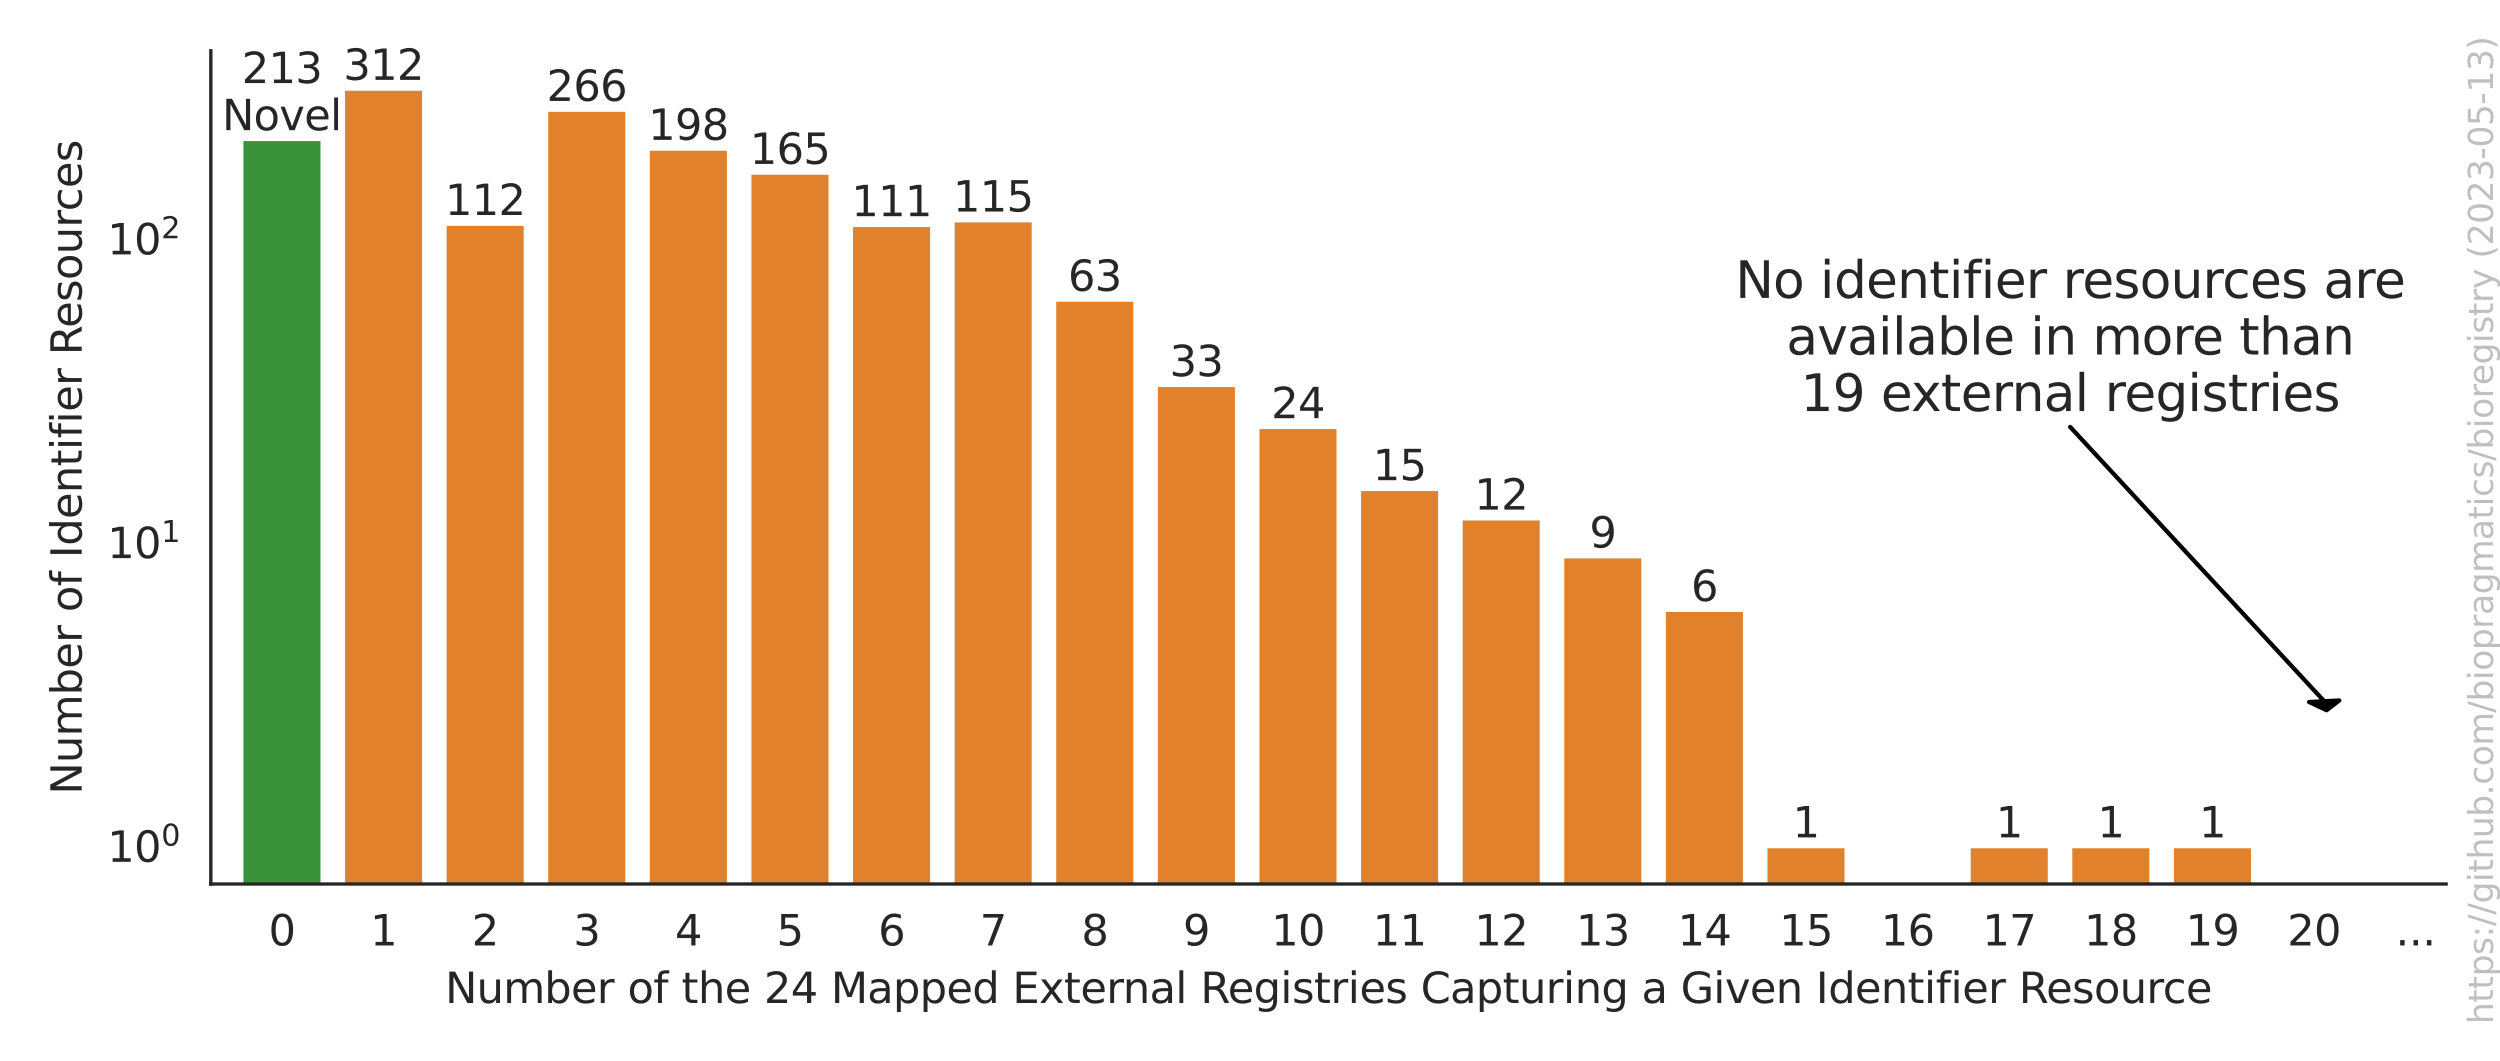 <?xml version="1.0" encoding="utf-8" standalone="no"?>
<!DOCTYPE svg PUBLIC "-//W3C//DTD SVG 1.1//EN"
  "http://www.w3.org/Graphics/SVG/1.1/DTD/svg11.dtd">
<svg xmlns:xlink="http://www.w3.org/1999/xlink" width="594pt" height="252pt" viewBox="0 0 594 252" xmlns="http://www.w3.org/2000/svg" version="1.1">
 <defs>
  <style type="text/css">*{stroke-linejoin: round; stroke-linecap: butt}</style>
 </defs>
 <g id="figure_1">
  <g id="patch_1">
   <path d="M 0 252 
L 594 252 
L 594 0 
L 0 0 
z
" style="fill: #ffffff"/>
  </g>
  <g id="axes_1">
   <g id="patch_2">
    <path d="M 50.093 210.04 
L 581.197 210.04 
L 581.197 12.06 
L 50.093 12.06 
z
" style="fill: #ffffff"/>
   </g>
   <g id="matplotlib.axis_1">
    <g id="xtick_1">
     <g id="text_1">
      <!-- 0 -->
      <g style="fill: #262626" transform="translate(63.81 224.638) scale(0.1 -0.1)">
       <defs>
        <path id="DejaVuSans-30" d="M 2034 4250 
Q 1547 4250 1301 3770 
Q 1056 3291 1056 2328 
Q 1056 1369 1301 889 
Q 1547 409 2034 409 
Q 2525 409 2770 889 
Q 3016 1369 3016 2328 
Q 3016 3291 2770 3770 
Q 2525 4250 2034 4250 
z
M 2034 4750 
Q 2819 4750 3233 4129 
Q 3647 3509 3647 2328 
Q 3647 1150 3233 529 
Q 2819 -91 2034 -91 
Q 1250 -91 836 529 
Q 422 1150 422 2328 
Q 422 3509 836 4129 
Q 1250 4750 2034 4750 
z
" transform="scale(0.016)"/>
       </defs>
       <use xlink:href="#DejaVuSans-30"/>
      </g>
     </g>
    </g>
    <g id="xtick_2">
     <g id="text_2">
      <!-- 1 -->
      <g style="fill: #262626" transform="translate(87.951 224.638) scale(0.1 -0.1)">
       <defs>
        <path id="DejaVuSans-31" d="M 794 531 
L 1825 531 
L 1825 4091 
L 703 3866 
L 703 4441 
L 1819 4666 
L 2450 4666 
L 2450 531 
L 3481 531 
L 3481 0 
L 794 0 
L 794 531 
z
" transform="scale(0.016)"/>
       </defs>
       <use xlink:href="#DejaVuSans-31"/>
      </g>
     </g>
    </g>
    <g id="xtick_3">
     <g id="text_3">
      <!-- 2 -->
      <g style="fill: #262626" transform="translate(112.092 224.638) scale(0.1 -0.1)">
       <defs>
        <path id="DejaVuSans-32" d="M 1228 531 
L 3431 531 
L 3431 0 
L 469 0 
L 469 531 
Q 828 903 1448 1529 
Q 2069 2156 2228 2338 
Q 2531 2678 2651 2914 
Q 2772 3150 2772 3378 
Q 2772 3750 2511 3984 
Q 2250 4219 1831 4219 
Q 1534 4219 1204 4116 
Q 875 4013 500 3803 
L 500 4441 
Q 881 4594 1212 4672 
Q 1544 4750 1819 4750 
Q 2544 4750 2975 4387 
Q 3406 4025 3406 3419 
Q 3406 3131 3298 2873 
Q 3191 2616 2906 2266 
Q 2828 2175 2409 1742 
Q 1991 1309 1228 531 
z
" transform="scale(0.016)"/>
       </defs>
       <use xlink:href="#DejaVuSans-32"/>
      </g>
     </g>
    </g>
    <g id="xtick_4">
     <g id="text_4">
      <!-- 3 -->
      <g style="fill: #262626" transform="translate(136.234 224.638) scale(0.1 -0.1)">
       <defs>
        <path id="DejaVuSans-33" d="M 2597 2516 
Q 3050 2419 3304 2112 
Q 3559 1806 3559 1356 
Q 3559 666 3084 287 
Q 2609 -91 1734 -91 
Q 1441 -91 1130 -33 
Q 819 25 488 141 
L 488 750 
Q 750 597 1062 519 
Q 1375 441 1716 441 
Q 2309 441 2620 675 
Q 2931 909 2931 1356 
Q 2931 1769 2642 2001 
Q 2353 2234 1838 2234 
L 1294 2234 
L 1294 2753 
L 1863 2753 
Q 2328 2753 2575 2939 
Q 2822 3125 2822 3475 
Q 2822 3834 2567 4026 
Q 2313 4219 1838 4219 
Q 1578 4219 1281 4162 
Q 984 4106 628 3988 
L 628 4550 
Q 988 4650 1302 4700 
Q 1616 4750 1894 4750 
Q 2613 4750 3031 4423 
Q 3450 4097 3450 3541 
Q 3450 3153 3228 2886 
Q 3006 2619 2597 2516 
z
" transform="scale(0.016)"/>
       </defs>
       <use xlink:href="#DejaVuSans-33"/>
      </g>
     </g>
    </g>
    <g id="xtick_5">
     <g id="text_5">
      <!-- 4 -->
      <g style="fill: #262626" transform="translate(160.375 224.638) scale(0.1 -0.1)">
       <defs>
        <path id="DejaVuSans-34" d="M 2419 4116 
L 825 1625 
L 2419 1625 
L 2419 4116 
z
M 2253 4666 
L 3047 4666 
L 3047 1625 
L 3713 1625 
L 3713 1100 
L 3047 1100 
L 3047 0 
L 2419 0 
L 2419 1100 
L 313 1100 
L 313 1709 
L 2253 4666 
z
" transform="scale(0.016)"/>
       </defs>
       <use xlink:href="#DejaVuSans-34"/>
      </g>
     </g>
    </g>
    <g id="xtick_6">
     <g id="text_6">
      <!-- 5 -->
      <g style="fill: #262626" transform="translate(184.516 224.638) scale(0.1 -0.1)">
       <defs>
        <path id="DejaVuSans-35" d="M 691 4666 
L 3169 4666 
L 3169 4134 
L 1269 4134 
L 1269 2991 
Q 1406 3038 1543 3061 
Q 1681 3084 1819 3084 
Q 2600 3084 3056 2656 
Q 3513 2228 3513 1497 
Q 3513 744 3044 326 
Q 2575 -91 1722 -91 
Q 1428 -91 1123 -41 
Q 819 9 494 109 
L 494 744 
Q 775 591 1075 516 
Q 1375 441 1709 441 
Q 2250 441 2565 725 
Q 2881 1009 2881 1497 
Q 2881 1984 2565 2268 
Q 2250 2553 1709 2553 
Q 1456 2553 1204 2497 
Q 953 2441 691 2322 
L 691 4666 
z
" transform="scale(0.016)"/>
       </defs>
       <use xlink:href="#DejaVuSans-35"/>
      </g>
     </g>
    </g>
    <g id="xtick_7">
     <g id="text_7">
      <!-- 6 -->
      <g style="fill: #262626" transform="translate(208.657 224.638) scale(0.1 -0.1)">
       <defs>
        <path id="DejaVuSans-36" d="M 2113 2584 
Q 1688 2584 1439 2293 
Q 1191 2003 1191 1497 
Q 1191 994 1439 701 
Q 1688 409 2113 409 
Q 2538 409 2786 701 
Q 3034 994 3034 1497 
Q 3034 2003 2786 2293 
Q 2538 2584 2113 2584 
z
M 3366 4563 
L 3366 3988 
Q 3128 4100 2886 4159 
Q 2644 4219 2406 4219 
Q 1781 4219 1451 3797 
Q 1122 3375 1075 2522 
Q 1259 2794 1537 2939 
Q 1816 3084 2150 3084 
Q 2853 3084 3261 2657 
Q 3669 2231 3669 1497 
Q 3669 778 3244 343 
Q 2819 -91 2113 -91 
Q 1303 -91 875 529 
Q 447 1150 447 2328 
Q 447 3434 972 4092 
Q 1497 4750 2381 4750 
Q 2619 4750 2861 4703 
Q 3103 4656 3366 4563 
z
" transform="scale(0.016)"/>
       </defs>
       <use xlink:href="#DejaVuSans-36"/>
      </g>
     </g>
    </g>
    <g id="xtick_8">
     <g id="text_8">
      <!-- 7 -->
      <g style="fill: #262626" transform="translate(232.798 224.638) scale(0.1 -0.1)">
       <defs>
        <path id="DejaVuSans-37" d="M 525 4666 
L 3525 4666 
L 3525 4397 
L 1831 0 
L 1172 0 
L 2766 4134 
L 525 4134 
L 525 4666 
z
" transform="scale(0.016)"/>
       </defs>
       <use xlink:href="#DejaVuSans-37"/>
      </g>
     </g>
    </g>
    <g id="xtick_9">
     <g id="text_9">
      <!-- 8 -->
      <g style="fill: #262626" transform="translate(256.939 224.638) scale(0.1 -0.1)">
       <defs>
        <path id="DejaVuSans-38" d="M 2034 2216 
Q 1584 2216 1326 1975 
Q 1069 1734 1069 1313 
Q 1069 891 1326 650 
Q 1584 409 2034 409 
Q 2484 409 2743 651 
Q 3003 894 3003 1313 
Q 3003 1734 2745 1975 
Q 2488 2216 2034 2216 
z
M 1403 2484 
Q 997 2584 770 2862 
Q 544 3141 544 3541 
Q 544 4100 942 4425 
Q 1341 4750 2034 4750 
Q 2731 4750 3128 4425 
Q 3525 4100 3525 3541 
Q 3525 3141 3298 2862 
Q 3072 2584 2669 2484 
Q 3125 2378 3379 2068 
Q 3634 1759 3634 1313 
Q 3634 634 3220 271 
Q 2806 -91 2034 -91 
Q 1263 -91 848 271 
Q 434 634 434 1313 
Q 434 1759 690 2068 
Q 947 2378 1403 2484 
z
M 1172 3481 
Q 1172 3119 1398 2916 
Q 1625 2713 2034 2713 
Q 2441 2713 2670 2916 
Q 2900 3119 2900 3481 
Q 2900 3844 2670 4047 
Q 2441 4250 2034 4250 
Q 1625 4250 1398 4047 
Q 1172 3844 1172 3481 
z
" transform="scale(0.016)"/>
       </defs>
       <use xlink:href="#DejaVuSans-38"/>
      </g>
     </g>
    </g>
    <g id="xtick_10">
     <g id="text_10">
      <!-- 9 -->
      <g style="fill: #262626" transform="translate(281.08 224.638) scale(0.1 -0.1)">
       <defs>
        <path id="DejaVuSans-39" d="M 703 97 
L 703 672 
Q 941 559 1184 500 
Q 1428 441 1663 441 
Q 2288 441 2617 861 
Q 2947 1281 2994 2138 
Q 2813 1869 2534 1725 
Q 2256 1581 1919 1581 
Q 1219 1581 811 2004 
Q 403 2428 403 3163 
Q 403 3881 828 4315 
Q 1253 4750 1959 4750 
Q 2769 4750 3195 4129 
Q 3622 3509 3622 2328 
Q 3622 1225 3098 567 
Q 2575 -91 1691 -91 
Q 1453 -91 1209 -44 
Q 966 3 703 97 
z
M 1959 2075 
Q 2384 2075 2632 2365 
Q 2881 2656 2881 3163 
Q 2881 3666 2632 3958 
Q 2384 4250 1959 4250 
Q 1534 4250 1286 3958 
Q 1038 3666 1038 3163 
Q 1038 2656 1286 2365 
Q 1534 2075 1959 2075 
z
" transform="scale(0.016)"/>
       </defs>
       <use xlink:href="#DejaVuSans-39"/>
      </g>
     </g>
    </g>
    <g id="xtick_11">
     <g id="text_11">
      <!-- 10 -->
      <g style="fill: #262626" transform="translate(302.04 224.638) scale(0.1 -0.1)">
       <use xlink:href="#DejaVuSans-31"/>
       <use xlink:href="#DejaVuSans-30" x="63.623"/>
      </g>
     </g>
    </g>
    <g id="xtick_12">
     <g id="text_12">
      <!-- 11 -->
      <g style="fill: #262626" transform="translate(326.181 224.638) scale(0.1 -0.1)">
       <use xlink:href="#DejaVuSans-31"/>
       <use xlink:href="#DejaVuSans-31" x="63.623"/>
      </g>
     </g>
    </g>
    <g id="xtick_13">
     <g id="text_13">
      <!-- 12 -->
      <g style="fill: #262626" transform="translate(350.323 224.638) scale(0.1 -0.1)">
       <use xlink:href="#DejaVuSans-31"/>
       <use xlink:href="#DejaVuSans-32" x="63.623"/>
      </g>
     </g>
    </g>
    <g id="xtick_14">
     <g id="text_14">
      <!-- 13 -->
      <g style="fill: #262626" transform="translate(374.464 224.638) scale(0.1 -0.1)">
       <use xlink:href="#DejaVuSans-31"/>
       <use xlink:href="#DejaVuSans-33" x="63.623"/>
      </g>
     </g>
    </g>
    <g id="xtick_15">
     <g id="text_15">
      <!-- 14 -->
      <g style="fill: #262626" transform="translate(398.605 224.638) scale(0.1 -0.1)">
       <use xlink:href="#DejaVuSans-31"/>
       <use xlink:href="#DejaVuSans-34" x="63.623"/>
      </g>
     </g>
    </g>
    <g id="xtick_16">
     <g id="text_16">
      <!-- 15 -->
      <g style="fill: #262626" transform="translate(422.746 224.638) scale(0.1 -0.1)">
       <use xlink:href="#DejaVuSans-31"/>
       <use xlink:href="#DejaVuSans-35" x="63.623"/>
      </g>
     </g>
    </g>
    <g id="xtick_17">
     <g id="text_17">
      <!-- 16 -->
      <g style="fill: #262626" transform="translate(446.887 224.638) scale(0.1 -0.1)">
       <use xlink:href="#DejaVuSans-31"/>
       <use xlink:href="#DejaVuSans-36" x="63.623"/>
      </g>
     </g>
    </g>
    <g id="xtick_18">
     <g id="text_18">
      <!-- 17 -->
      <g style="fill: #262626" transform="translate(471.028 224.638) scale(0.1 -0.1)">
       <use xlink:href="#DejaVuSans-31"/>
       <use xlink:href="#DejaVuSans-37" x="63.623"/>
      </g>
     </g>
    </g>
    <g id="xtick_19">
     <g id="text_19">
      <!-- 18 -->
      <g style="fill: #262626" transform="translate(495.169 224.638) scale(0.1 -0.1)">
       <use xlink:href="#DejaVuSans-31"/>
       <use xlink:href="#DejaVuSans-38" x="63.623"/>
      </g>
     </g>
    </g>
    <g id="xtick_20">
     <g id="text_20">
      <!-- 19 -->
      <g style="fill: #262626" transform="translate(519.31 224.638) scale(0.1 -0.1)">
       <use xlink:href="#DejaVuSans-31"/>
       <use xlink:href="#DejaVuSans-39" x="63.623"/>
      </g>
     </g>
    </g>
    <g id="xtick_21">
     <g id="text_21">
      <!-- 20 -->
      <g style="fill: #262626" transform="translate(543.452 224.638) scale(0.1 -0.1)">
       <use xlink:href="#DejaVuSans-32"/>
       <use xlink:href="#DejaVuSans-30" x="63.623"/>
      </g>
     </g>
    </g>
    <g id="xtick_22">
     <g id="text_22">
      <!-- ... -->
      <g style="fill: #262626" transform="translate(569.188 224.638) scale(0.1 -0.1)">
       <defs>
        <path id="DejaVuSans-2e" d="M 684 794 
L 1344 794 
L 1344 0 
L 684 0 
L 684 794 
z
" transform="scale(0.016)"/>
       </defs>
       <use xlink:href="#DejaVuSans-2e"/>
       <use xlink:href="#DejaVuSans-2e" x="31.787"/>
       <use xlink:href="#DejaVuSans-2e" x="63.574"/>
      </g>
     </g>
    </g>
    <g id="text_23">
     <!-- Number of the 24 Mapped External Registries Capturing a Given Identifier Resource -->
     <g style="fill: #262626" transform="translate(105.759 238.317) scale(0.1 -0.1)">
      <defs>
       <path id="DejaVuSans-4e" d="M 628 4666 
L 1478 4666 
L 3547 763 
L 3547 4666 
L 4159 4666 
L 4159 0 
L 3309 0 
L 1241 3903 
L 1241 0 
L 628 0 
L 628 4666 
z
" transform="scale(0.016)"/>
       <path id="DejaVuSans-75" d="M 544 1381 
L 544 3500 
L 1119 3500 
L 1119 1403 
Q 1119 906 1312 657 
Q 1506 409 1894 409 
Q 2359 409 2629 706 
Q 2900 1003 2900 1516 
L 2900 3500 
L 3475 3500 
L 3475 0 
L 2900 0 
L 2900 538 
Q 2691 219 2414 64 
Q 2138 -91 1772 -91 
Q 1169 -91 856 284 
Q 544 659 544 1381 
z
M 1991 3584 
L 1991 3584 
z
" transform="scale(0.016)"/>
       <path id="DejaVuSans-6d" d="M 3328 2828 
Q 3544 3216 3844 3400 
Q 4144 3584 4550 3584 
Q 5097 3584 5394 3201 
Q 5691 2819 5691 2113 
L 5691 0 
L 5113 0 
L 5113 2094 
Q 5113 2597 4934 2840 
Q 4756 3084 4391 3084 
Q 3944 3084 3684 2787 
Q 3425 2491 3425 1978 
L 3425 0 
L 2847 0 
L 2847 2094 
Q 2847 2600 2669 2842 
Q 2491 3084 2119 3084 
Q 1678 3084 1418 2786 
Q 1159 2488 1159 1978 
L 1159 0 
L 581 0 
L 581 3500 
L 1159 3500 
L 1159 2956 
Q 1356 3278 1631 3431 
Q 1906 3584 2284 3584 
Q 2666 3584 2933 3390 
Q 3200 3197 3328 2828 
z
" transform="scale(0.016)"/>
       <path id="DejaVuSans-62" d="M 3116 1747 
Q 3116 2381 2855 2742 
Q 2594 3103 2138 3103 
Q 1681 3103 1420 2742 
Q 1159 2381 1159 1747 
Q 1159 1113 1420 752 
Q 1681 391 2138 391 
Q 2594 391 2855 752 
Q 3116 1113 3116 1747 
z
M 1159 2969 
Q 1341 3281 1617 3432 
Q 1894 3584 2278 3584 
Q 2916 3584 3314 3078 
Q 3713 2572 3713 1747 
Q 3713 922 3314 415 
Q 2916 -91 2278 -91 
Q 1894 -91 1617 61 
Q 1341 213 1159 525 
L 1159 0 
L 581 0 
L 581 4863 
L 1159 4863 
L 1159 2969 
z
" transform="scale(0.016)"/>
       <path id="DejaVuSans-65" d="M 3597 1894 
L 3597 1613 
L 953 1613 
Q 991 1019 1311 708 
Q 1631 397 2203 397 
Q 2534 397 2845 478 
Q 3156 559 3463 722 
L 3463 178 
Q 3153 47 2828 -22 
Q 2503 -91 2169 -91 
Q 1331 -91 842 396 
Q 353 884 353 1716 
Q 353 2575 817 3079 
Q 1281 3584 2069 3584 
Q 2775 3584 3186 3129 
Q 3597 2675 3597 1894 
z
M 3022 2063 
Q 3016 2534 2758 2815 
Q 2500 3097 2075 3097 
Q 1594 3097 1305 2825 
Q 1016 2553 972 2059 
L 3022 2063 
z
" transform="scale(0.016)"/>
       <path id="DejaVuSans-72" d="M 2631 2963 
Q 2534 3019 2420 3045 
Q 2306 3072 2169 3072 
Q 1681 3072 1420 2755 
Q 1159 2438 1159 1844 
L 1159 0 
L 581 0 
L 581 3500 
L 1159 3500 
L 1159 2956 
Q 1341 3275 1631 3429 
Q 1922 3584 2338 3584 
Q 2397 3584 2469 3576 
Q 2541 3569 2628 3553 
L 2631 2963 
z
" transform="scale(0.016)"/>
       <path id="DejaVuSans-20" transform="scale(0.016)"/>
       <path id="DejaVuSans-6f" d="M 1959 3097 
Q 1497 3097 1228 2736 
Q 959 2375 959 1747 
Q 959 1119 1226 758 
Q 1494 397 1959 397 
Q 2419 397 2687 759 
Q 2956 1122 2956 1747 
Q 2956 2369 2687 2733 
Q 2419 3097 1959 3097 
z
M 1959 3584 
Q 2709 3584 3137 3096 
Q 3566 2609 3566 1747 
Q 3566 888 3137 398 
Q 2709 -91 1959 -91 
Q 1206 -91 779 398 
Q 353 888 353 1747 
Q 353 2609 779 3096 
Q 1206 3584 1959 3584 
z
" transform="scale(0.016)"/>
       <path id="DejaVuSans-66" d="M 2375 4863 
L 2375 4384 
L 1825 4384 
Q 1516 4384 1395 4259 
Q 1275 4134 1275 3809 
L 1275 3500 
L 2222 3500 
L 2222 3053 
L 1275 3053 
L 1275 0 
L 697 0 
L 697 3053 
L 147 3053 
L 147 3500 
L 697 3500 
L 697 3744 
Q 697 4328 969 4595 
Q 1241 4863 1831 4863 
L 2375 4863 
z
" transform="scale(0.016)"/>
       <path id="DejaVuSans-74" d="M 1172 4494 
L 1172 3500 
L 2356 3500 
L 2356 3053 
L 1172 3053 
L 1172 1153 
Q 1172 725 1289 603 
Q 1406 481 1766 481 
L 2356 481 
L 2356 0 
L 1766 0 
Q 1100 0 847 248 
Q 594 497 594 1153 
L 594 3053 
L 172 3053 
L 172 3500 
L 594 3500 
L 594 4494 
L 1172 4494 
z
" transform="scale(0.016)"/>
       <path id="DejaVuSans-68" d="M 3513 2113 
L 3513 0 
L 2938 0 
L 2938 2094 
Q 2938 2591 2744 2837 
Q 2550 3084 2163 3084 
Q 1697 3084 1428 2787 
Q 1159 2491 1159 1978 
L 1159 0 
L 581 0 
L 581 4863 
L 1159 4863 
L 1159 2956 
Q 1366 3272 1645 3428 
Q 1925 3584 2291 3584 
Q 2894 3584 3203 3211 
Q 3513 2838 3513 2113 
z
" transform="scale(0.016)"/>
       <path id="DejaVuSans-4d" d="M 628 4666 
L 1569 4666 
L 2759 1491 
L 3956 4666 
L 4897 4666 
L 4897 0 
L 4281 0 
L 4281 4097 
L 3078 897 
L 2444 897 
L 1241 4097 
L 1241 0 
L 628 0 
L 628 4666 
z
" transform="scale(0.016)"/>
       <path id="DejaVuSans-61" d="M 2194 1759 
Q 1497 1759 1228 1600 
Q 959 1441 959 1056 
Q 959 750 1161 570 
Q 1363 391 1709 391 
Q 2188 391 2477 730 
Q 2766 1069 2766 1631 
L 2766 1759 
L 2194 1759 
z
M 3341 1997 
L 3341 0 
L 2766 0 
L 2766 531 
Q 2569 213 2275 61 
Q 1981 -91 1556 -91 
Q 1019 -91 701 211 
Q 384 513 384 1019 
Q 384 1609 779 1909 
Q 1175 2209 1959 2209 
L 2766 2209 
L 2766 2266 
Q 2766 2663 2505 2880 
Q 2244 3097 1772 3097 
Q 1472 3097 1187 3025 
Q 903 2953 641 2809 
L 641 3341 
Q 956 3463 1253 3523 
Q 1550 3584 1831 3584 
Q 2591 3584 2966 3190 
Q 3341 2797 3341 1997 
z
" transform="scale(0.016)"/>
       <path id="DejaVuSans-70" d="M 1159 525 
L 1159 -1331 
L 581 -1331 
L 581 3500 
L 1159 3500 
L 1159 2969 
Q 1341 3281 1617 3432 
Q 1894 3584 2278 3584 
Q 2916 3584 3314 3078 
Q 3713 2572 3713 1747 
Q 3713 922 3314 415 
Q 2916 -91 2278 -91 
Q 1894 -91 1617 61 
Q 1341 213 1159 525 
z
M 3116 1747 
Q 3116 2381 2855 2742 
Q 2594 3103 2138 3103 
Q 1681 3103 1420 2742 
Q 1159 2381 1159 1747 
Q 1159 1113 1420 752 
Q 1681 391 2138 391 
Q 2594 391 2855 752 
Q 3116 1113 3116 1747 
z
" transform="scale(0.016)"/>
       <path id="DejaVuSans-64" d="M 2906 2969 
L 2906 4863 
L 3481 4863 
L 3481 0 
L 2906 0 
L 2906 525 
Q 2725 213 2448 61 
Q 2172 -91 1784 -91 
Q 1150 -91 751 415 
Q 353 922 353 1747 
Q 353 2572 751 3078 
Q 1150 3584 1784 3584 
Q 2172 3584 2448 3432 
Q 2725 3281 2906 2969 
z
M 947 1747 
Q 947 1113 1208 752 
Q 1469 391 1925 391 
Q 2381 391 2643 752 
Q 2906 1113 2906 1747 
Q 2906 2381 2643 2742 
Q 2381 3103 1925 3103 
Q 1469 3103 1208 2742 
Q 947 2381 947 1747 
z
" transform="scale(0.016)"/>
       <path id="DejaVuSans-45" d="M 628 4666 
L 3578 4666 
L 3578 4134 
L 1259 4134 
L 1259 2753 
L 3481 2753 
L 3481 2222 
L 1259 2222 
L 1259 531 
L 3634 531 
L 3634 0 
L 628 0 
L 628 4666 
z
" transform="scale(0.016)"/>
       <path id="DejaVuSans-78" d="M 3513 3500 
L 2247 1797 
L 3578 0 
L 2900 0 
L 1881 1375 
L 863 0 
L 184 0 
L 1544 1831 
L 300 3500 
L 978 3500 
L 1906 2253 
L 2834 3500 
L 3513 3500 
z
" transform="scale(0.016)"/>
       <path id="DejaVuSans-6e" d="M 3513 2113 
L 3513 0 
L 2938 0 
L 2938 2094 
Q 2938 2591 2744 2837 
Q 2550 3084 2163 3084 
Q 1697 3084 1428 2787 
Q 1159 2491 1159 1978 
L 1159 0 
L 581 0 
L 581 3500 
L 1159 3500 
L 1159 2956 
Q 1366 3272 1645 3428 
Q 1925 3584 2291 3584 
Q 2894 3584 3203 3211 
Q 3513 2838 3513 2113 
z
" transform="scale(0.016)"/>
       <path id="DejaVuSans-6c" d="M 603 4863 
L 1178 4863 
L 1178 0 
L 603 0 
L 603 4863 
z
" transform="scale(0.016)"/>
       <path id="DejaVuSans-52" d="M 2841 2188 
Q 3044 2119 3236 1894 
Q 3428 1669 3622 1275 
L 4263 0 
L 3584 0 
L 2988 1197 
Q 2756 1666 2539 1819 
Q 2322 1972 1947 1972 
L 1259 1972 
L 1259 0 
L 628 0 
L 628 4666 
L 2053 4666 
Q 2853 4666 3247 4331 
Q 3641 3997 3641 3322 
Q 3641 2881 3436 2590 
Q 3231 2300 2841 2188 
z
M 1259 4147 
L 1259 2491 
L 2053 2491 
Q 2509 2491 2742 2702 
Q 2975 2913 2975 3322 
Q 2975 3731 2742 3939 
Q 2509 4147 2053 4147 
L 1259 4147 
z
" transform="scale(0.016)"/>
       <path id="DejaVuSans-67" d="M 2906 1791 
Q 2906 2416 2648 2759 
Q 2391 3103 1925 3103 
Q 1463 3103 1205 2759 
Q 947 2416 947 1791 
Q 947 1169 1205 825 
Q 1463 481 1925 481 
Q 2391 481 2648 825 
Q 2906 1169 2906 1791 
z
M 3481 434 
Q 3481 -459 3084 -895 
Q 2688 -1331 1869 -1331 
Q 1566 -1331 1297 -1286 
Q 1028 -1241 775 -1147 
L 775 -588 
Q 1028 -725 1275 -790 
Q 1522 -856 1778 -856 
Q 2344 -856 2625 -561 
Q 2906 -266 2906 331 
L 2906 616 
Q 2728 306 2450 153 
Q 2172 0 1784 0 
Q 1141 0 747 490 
Q 353 981 353 1791 
Q 353 2603 747 3093 
Q 1141 3584 1784 3584 
Q 2172 3584 2450 3431 
Q 2728 3278 2906 2969 
L 2906 3500 
L 3481 3500 
L 3481 434 
z
" transform="scale(0.016)"/>
       <path id="DejaVuSans-69" d="M 603 3500 
L 1178 3500 
L 1178 0 
L 603 0 
L 603 3500 
z
M 603 4863 
L 1178 4863 
L 1178 4134 
L 603 4134 
L 603 4863 
z
" transform="scale(0.016)"/>
       <path id="DejaVuSans-73" d="M 2834 3397 
L 2834 2853 
Q 2591 2978 2328 3040 
Q 2066 3103 1784 3103 
Q 1356 3103 1142 2972 
Q 928 2841 928 2578 
Q 928 2378 1081 2264 
Q 1234 2150 1697 2047 
L 1894 2003 
Q 2506 1872 2764 1633 
Q 3022 1394 3022 966 
Q 3022 478 2636 193 
Q 2250 -91 1575 -91 
Q 1294 -91 989 -36 
Q 684 19 347 128 
L 347 722 
Q 666 556 975 473 
Q 1284 391 1588 391 
Q 1994 391 2212 530 
Q 2431 669 2431 922 
Q 2431 1156 2273 1281 
Q 2116 1406 1581 1522 
L 1381 1569 
Q 847 1681 609 1914 
Q 372 2147 372 2553 
Q 372 3047 722 3315 
Q 1072 3584 1716 3584 
Q 2034 3584 2315 3537 
Q 2597 3491 2834 3397 
z
" transform="scale(0.016)"/>
       <path id="DejaVuSans-43" d="M 4122 4306 
L 4122 3641 
Q 3803 3938 3442 4084 
Q 3081 4231 2675 4231 
Q 1875 4231 1450 3742 
Q 1025 3253 1025 2328 
Q 1025 1406 1450 917 
Q 1875 428 2675 428 
Q 3081 428 3442 575 
Q 3803 722 4122 1019 
L 4122 359 
Q 3791 134 3420 21 
Q 3050 -91 2638 -91 
Q 1578 -91 968 557 
Q 359 1206 359 2328 
Q 359 3453 968 4101 
Q 1578 4750 2638 4750 
Q 3056 4750 3426 4639 
Q 3797 4528 4122 4306 
z
" transform="scale(0.016)"/>
       <path id="DejaVuSans-47" d="M 3809 666 
L 3809 1919 
L 2778 1919 
L 2778 2438 
L 4434 2438 
L 4434 434 
Q 4069 175 3628 42 
Q 3188 -91 2688 -91 
Q 1594 -91 976 548 
Q 359 1188 359 2328 
Q 359 3472 976 4111 
Q 1594 4750 2688 4750 
Q 3144 4750 3555 4637 
Q 3966 4525 4313 4306 
L 4313 3634 
Q 3963 3931 3569 4081 
Q 3175 4231 2741 4231 
Q 1884 4231 1454 3753 
Q 1025 3275 1025 2328 
Q 1025 1384 1454 906 
Q 1884 428 2741 428 
Q 3075 428 3337 486 
Q 3600 544 3809 666 
z
" transform="scale(0.016)"/>
       <path id="DejaVuSans-76" d="M 191 3500 
L 800 3500 
L 1894 563 
L 2988 3500 
L 3597 3500 
L 2284 0 
L 1503 0 
L 191 3500 
z
" transform="scale(0.016)"/>
       <path id="DejaVuSans-49" d="M 628 4666 
L 1259 4666 
L 1259 0 
L 628 0 
L 628 4666 
z
" transform="scale(0.016)"/>
       <path id="DejaVuSans-63" d="M 3122 3366 
L 3122 2828 
Q 2878 2963 2633 3030 
Q 2388 3097 2138 3097 
Q 1578 3097 1268 2742 
Q 959 2388 959 1747 
Q 959 1106 1268 751 
Q 1578 397 2138 397 
Q 2388 397 2633 464 
Q 2878 531 3122 666 
L 3122 134 
Q 2881 22 2623 -34 
Q 2366 -91 2075 -91 
Q 1284 -91 818 406 
Q 353 903 353 1747 
Q 353 2603 823 3093 
Q 1294 3584 2113 3584 
Q 2378 3584 2631 3529 
Q 2884 3475 3122 3366 
z
" transform="scale(0.016)"/>
      </defs>
      <use xlink:href="#DejaVuSans-4e"/>
      <use xlink:href="#DejaVuSans-75" x="74.805"/>
      <use xlink:href="#DejaVuSans-6d" x="138.184"/>
      <use xlink:href="#DejaVuSans-62" x="235.596"/>
      <use xlink:href="#DejaVuSans-65" x="299.072"/>
      <use xlink:href="#DejaVuSans-72" x="360.596"/>
      <use xlink:href="#DejaVuSans-20" x="401.709"/>
      <use xlink:href="#DejaVuSans-6f" x="433.496"/>
      <use xlink:href="#DejaVuSans-66" x="494.678"/>
      <use xlink:href="#DejaVuSans-20" x="529.883"/>
      <use xlink:href="#DejaVuSans-74" x="561.67"/>
      <use xlink:href="#DejaVuSans-68" x="600.879"/>
      <use xlink:href="#DejaVuSans-65" x="664.258"/>
      <use xlink:href="#DejaVuSans-20" x="725.781"/>
      <use xlink:href="#DejaVuSans-32" x="757.568"/>
      <use xlink:href="#DejaVuSans-34" x="821.191"/>
      <use xlink:href="#DejaVuSans-20" x="884.814"/>
      <use xlink:href="#DejaVuSans-4d" x="916.602"/>
      <use xlink:href="#DejaVuSans-61" x="1002.881"/>
      <use xlink:href="#DejaVuSans-70" x="1064.16"/>
      <use xlink:href="#DejaVuSans-70" x="1127.637"/>
      <use xlink:href="#DejaVuSans-65" x="1191.113"/>
      <use xlink:href="#DejaVuSans-64" x="1252.637"/>
      <use xlink:href="#DejaVuSans-20" x="1316.113"/>
      <use xlink:href="#DejaVuSans-45" x="1347.9"/>
      <use xlink:href="#DejaVuSans-78" x="1411.084"/>
      <use xlink:href="#DejaVuSans-74" x="1470.264"/>
      <use xlink:href="#DejaVuSans-65" x="1509.473"/>
      <use xlink:href="#DejaVuSans-72" x="1570.996"/>
      <use xlink:href="#DejaVuSans-6e" x="1610.359"/>
      <use xlink:href="#DejaVuSans-61" x="1673.738"/>
      <use xlink:href="#DejaVuSans-6c" x="1735.018"/>
      <use xlink:href="#DejaVuSans-20" x="1762.801"/>
      <use xlink:href="#DejaVuSans-52" x="1794.588"/>
      <use xlink:href="#DejaVuSans-65" x="1859.57"/>
      <use xlink:href="#DejaVuSans-67" x="1921.094"/>
      <use xlink:href="#DejaVuSans-69" x="1984.57"/>
      <use xlink:href="#DejaVuSans-73" x="2012.354"/>
      <use xlink:href="#DejaVuSans-74" x="2064.453"/>
      <use xlink:href="#DejaVuSans-72" x="2103.662"/>
      <use xlink:href="#DejaVuSans-69" x="2144.775"/>
      <use xlink:href="#DejaVuSans-65" x="2172.559"/>
      <use xlink:href="#DejaVuSans-73" x="2234.082"/>
      <use xlink:href="#DejaVuSans-20" x="2286.182"/>
      <use xlink:href="#DejaVuSans-43" x="2317.969"/>
      <use xlink:href="#DejaVuSans-61" x="2387.793"/>
      <use xlink:href="#DejaVuSans-70" x="2449.072"/>
      <use xlink:href="#DejaVuSans-74" x="2512.549"/>
      <use xlink:href="#DejaVuSans-75" x="2551.758"/>
      <use xlink:href="#DejaVuSans-72" x="2615.137"/>
      <use xlink:href="#DejaVuSans-69" x="2656.25"/>
      <use xlink:href="#DejaVuSans-6e" x="2684.033"/>
      <use xlink:href="#DejaVuSans-67" x="2747.412"/>
      <use xlink:href="#DejaVuSans-20" x="2810.889"/>
      <use xlink:href="#DejaVuSans-61" x="2842.676"/>
      <use xlink:href="#DejaVuSans-20" x="2903.955"/>
      <use xlink:href="#DejaVuSans-47" x="2935.742"/>
      <use xlink:href="#DejaVuSans-69" x="3013.232"/>
      <use xlink:href="#DejaVuSans-76" x="3041.016"/>
      <use xlink:href="#DejaVuSans-65" x="3100.195"/>
      <use xlink:href="#DejaVuSans-6e" x="3161.719"/>
      <use xlink:href="#DejaVuSans-20" x="3225.098"/>
      <use xlink:href="#DejaVuSans-49" x="3256.885"/>
      <use xlink:href="#DejaVuSans-64" x="3286.377"/>
      <use xlink:href="#DejaVuSans-65" x="3349.854"/>
      <use xlink:href="#DejaVuSans-6e" x="3411.377"/>
      <use xlink:href="#DejaVuSans-74" x="3474.756"/>
      <use xlink:href="#DejaVuSans-69" x="3513.965"/>
      <use xlink:href="#DejaVuSans-66" x="3541.748"/>
      <use xlink:href="#DejaVuSans-69" x="3576.953"/>
      <use xlink:href="#DejaVuSans-65" x="3604.736"/>
      <use xlink:href="#DejaVuSans-72" x="3666.26"/>
      <use xlink:href="#DejaVuSans-20" x="3707.373"/>
      <use xlink:href="#DejaVuSans-52" x="3739.16"/>
      <use xlink:href="#DejaVuSans-65" x="3804.143"/>
      <use xlink:href="#DejaVuSans-73" x="3865.666"/>
      <use xlink:href="#DejaVuSans-6f" x="3917.766"/>
      <use xlink:href="#DejaVuSans-75" x="3978.947"/>
      <use xlink:href="#DejaVuSans-72" x="4042.326"/>
      <use xlink:href="#DejaVuSans-63" x="4081.189"/>
      <use xlink:href="#DejaVuSans-65" x="4136.17"/>
     </g>
    </g>
   </g>
   <g id="matplotlib.axis_2">
    <g id="ytick_1">
     <g id="text_24">
      <!-- $\mathdefault{10^{0}}$ -->
      <g style="fill: #262626" transform="translate(25.493 204.84) scale(0.1 -0.1)">
       <use xlink:href="#DejaVuSans-31" transform="translate(0 0.766)"/>
       <use xlink:href="#DejaVuSans-30" transform="translate(63.623 0.766)"/>
       <use xlink:href="#DejaVuSans-30" transform="translate(128.203 39.047) scale(0.7)"/>
      </g>
     </g>
    </g>
    <g id="ytick_2">
     <g id="text_25">
      <!-- $\mathdefault{10^{1}}$ -->
      <g style="fill: #262626" transform="translate(25.493 132.679) scale(0.1 -0.1)">
       <use xlink:href="#DejaVuSans-31" transform="translate(0 0.684)"/>
       <use xlink:href="#DejaVuSans-30" transform="translate(63.623 0.684)"/>
       <use xlink:href="#DejaVuSans-31" transform="translate(128.203 38.966) scale(0.7)"/>
      </g>
     </g>
    </g>
    <g id="ytick_3">
     <g id="text_26">
      <!-- $\mathdefault{10^{2}}$ -->
      <g style="fill: #262626" transform="translate(25.493 60.517) scale(0.1 -0.1)">
       <use xlink:href="#DejaVuSans-31" transform="translate(0 0.766)"/>
       <use xlink:href="#DejaVuSans-30" transform="translate(63.623 0.766)"/>
       <use xlink:href="#DejaVuSans-32" transform="translate(128.203 39.047) scale(0.7)"/>
      </g>
     </g>
    </g>
    <g id="ytick_4"/>
    <g id="ytick_5"/>
    <g id="ytick_6"/>
    <g id="ytick_7"/>
    <g id="ytick_8"/>
    <g id="ytick_9"/>
    <g id="ytick_10"/>
    <g id="ytick_11"/>
    <g id="ytick_12"/>
    <g id="ytick_13"/>
    <g id="ytick_14"/>
    <g id="ytick_15"/>
    <g id="ytick_16"/>
    <g id="ytick_17"/>
    <g id="ytick_18"/>
    <g id="ytick_19"/>
    <g id="ytick_20"/>
    <g id="ytick_21"/>
    <g id="ytick_22"/>
    <g id="ytick_23"/>
    <g id="ytick_24"/>
    <g id="text_27">
     <!-- Number of Identifier Resources -->
     <g style="fill: #262626" transform="translate(19.413 188.78) rotate(-90) scale(0.1 -0.1)">
      <use xlink:href="#DejaVuSans-4e"/>
      <use xlink:href="#DejaVuSans-75" x="74.805"/>
      <use xlink:href="#DejaVuSans-6d" x="138.184"/>
      <use xlink:href="#DejaVuSans-62" x="235.596"/>
      <use xlink:href="#DejaVuSans-65" x="299.072"/>
      <use xlink:href="#DejaVuSans-72" x="360.596"/>
      <use xlink:href="#DejaVuSans-20" x="401.709"/>
      <use xlink:href="#DejaVuSans-6f" x="433.496"/>
      <use xlink:href="#DejaVuSans-66" x="494.678"/>
      <use xlink:href="#DejaVuSans-20" x="529.883"/>
      <use xlink:href="#DejaVuSans-49" x="561.67"/>
      <use xlink:href="#DejaVuSans-64" x="591.162"/>
      <use xlink:href="#DejaVuSans-65" x="654.639"/>
      <use xlink:href="#DejaVuSans-6e" x="716.162"/>
      <use xlink:href="#DejaVuSans-74" x="779.541"/>
      <use xlink:href="#DejaVuSans-69" x="818.75"/>
      <use xlink:href="#DejaVuSans-66" x="846.533"/>
      <use xlink:href="#DejaVuSans-69" x="881.738"/>
      <use xlink:href="#DejaVuSans-65" x="909.521"/>
      <use xlink:href="#DejaVuSans-72" x="971.045"/>
      <use xlink:href="#DejaVuSans-20" x="1012.158"/>
      <use xlink:href="#DejaVuSans-52" x="1043.945"/>
      <use xlink:href="#DejaVuSans-65" x="1108.928"/>
      <use xlink:href="#DejaVuSans-73" x="1170.451"/>
      <use xlink:href="#DejaVuSans-6f" x="1222.551"/>
      <use xlink:href="#DejaVuSans-75" x="1283.732"/>
      <use xlink:href="#DejaVuSans-72" x="1347.111"/>
      <use xlink:href="#DejaVuSans-63" x="1385.975"/>
      <use xlink:href="#DejaVuSans-65" x="1440.955"/>
      <use xlink:href="#DejaVuSans-73" x="1502.479"/>
     </g>
    </g>
   </g>
   <g id="patch_3">
    <path d="M 57.335 72362.493 
L 76.648 72362.493 
L 76.648 33.022 
L 57.335 33.022 
z
" clip-path="url(#p04161f2b32)" style="fill: #3a923a; stroke: #ffffff; stroke-linejoin: miter"/>
   </g>
   <g id="patch_4">
    <path d="M 81.476 72362.493 
L 100.789 72362.493 
L 100.789 21.059 
L 81.476 21.059 
z
" clip-path="url(#p04161f2b32)" style="fill: #e1812c; stroke: #ffffff; stroke-linejoin: miter"/>
   </g>
   <g id="patch_5">
    <path d="M 105.617 72362.493 
L 124.93 72362.493 
L 124.93 53.166 
L 105.617 53.166 
z
" clip-path="url(#p04161f2b32)" style="fill: #e1812c; stroke: #ffffff; stroke-linejoin: miter"/>
   </g>
   <g id="patch_6">
    <path d="M 129.758 72362.493 
L 149.071 72362.493 
L 149.071 26.058 
L 129.758 26.058 
z
" clip-path="url(#p04161f2b32)" style="fill: #e1812c; stroke: #ffffff; stroke-linejoin: miter"/>
   </g>
   <g id="patch_7">
    <path d="M 153.9 72362.493 
L 173.212 72362.493 
L 173.212 35.31 
L 153.9 35.31 
z
" clip-path="url(#p04161f2b32)" style="fill: #e1812c; stroke: #ffffff; stroke-linejoin: miter"/>
   </g>
   <g id="patch_8">
    <path d="M 178.041 72362.493 
L 197.354 72362.493 
L 197.354 41.024 
L 178.041 41.024 
z
" clip-path="url(#p04161f2b32)" style="fill: #e1812c; stroke: #ffffff; stroke-linejoin: miter"/>
   </g>
   <g id="patch_9">
    <path d="M 202.182 72362.493 
L 221.495 72362.493 
L 221.495 53.447 
L 202.182 53.447 
z
" clip-path="url(#p04161f2b32)" style="fill: #e1812c; stroke: #ffffff; stroke-linejoin: miter"/>
   </g>
   <g id="patch_10">
    <path d="M 226.323 72362.493 
L 245.636 72362.493 
L 245.636 52.338 
L 226.323 52.338 
z
" clip-path="url(#p04161f2b32)" style="fill: #e1812c; stroke: #ffffff; stroke-linejoin: miter"/>
   </g>
   <g id="patch_11">
    <path d="M 250.464 72362.493 
L 269.777 72362.493 
L 269.777 71.198 
L 250.464 71.198 
z
" clip-path="url(#p04161f2b32)" style="fill: #e1812c; stroke: #ffffff; stroke-linejoin: miter"/>
   </g>
   <g id="patch_12">
    <path d="M 274.605 72362.493 
L 293.918 72362.493 
L 293.918 91.463 
L 274.605 91.463 
z
" clip-path="url(#p04161f2b32)" style="fill: #e1812c; stroke: #ffffff; stroke-linejoin: miter"/>
   </g>
   <g id="patch_13">
    <path d="M 298.746 72362.493 
L 318.059 72362.493 
L 318.059 101.443 
L 298.746 101.443 
z
" clip-path="url(#p04161f2b32)" style="fill: #e1812c; stroke: #ffffff; stroke-linejoin: miter"/>
   </g>
   <g id="patch_14">
    <path d="M 322.887 72362.493 
L 342.2 72362.493 
L 342.2 116.172 
L 322.887 116.172 
z
" clip-path="url(#p04161f2b32)" style="fill: #e1812c; stroke: #ffffff; stroke-linejoin: miter"/>
   </g>
   <g id="patch_15">
    <path d="M 347.029 72362.493 
L 366.341 72362.493 
L 366.341 123.166 
L 347.029 123.166 
z
" clip-path="url(#p04161f2b32)" style="fill: #e1812c; stroke: #ffffff; stroke-linejoin: miter"/>
   </g>
   <g id="patch_16">
    <path d="M 371.17 72362.493 
L 390.483 72362.493 
L 390.483 132.181 
L 371.17 132.181 
z
" clip-path="url(#p04161f2b32)" style="fill: #e1812c; stroke: #ffffff; stroke-linejoin: miter"/>
   </g>
   <g id="patch_17">
    <path d="M 395.311 72362.493 
L 414.624 72362.493 
L 414.624 144.888 
L 395.311 144.888 
z
" clip-path="url(#p04161f2b32)" style="fill: #e1812c; stroke: #ffffff; stroke-linejoin: miter"/>
   </g>
   <g id="patch_18">
    <path d="M 419.452 72362.493 
L 438.765 72362.493 
L 438.765 201.041 
L 419.452 201.041 
z
" clip-path="url(#p04161f2b32)" style="fill: #e1812c; stroke: #ffffff; stroke-linejoin: miter"/>
   </g>
   <g id="patch_19">
    <path d="M 443.593 72362.493 
L 462.906 72362.493 
L 462.906 72362.493 
L 443.593 72362.493 
z
" clip-path="url(#p04161f2b32)" style="fill: #e1812c; stroke: #ffffff; stroke-linejoin: miter"/>
   </g>
   <g id="patch_20">
    <path d="M 467.734 72362.493 
L 487.047 72362.493 
L 487.047 201.041 
L 467.734 201.041 
z
" clip-path="url(#p04161f2b32)" style="fill: #e1812c; stroke: #ffffff; stroke-linejoin: miter"/>
   </g>
   <g id="patch_21">
    <path d="M 491.875 72362.493 
L 511.188 72362.493 
L 511.188 201.041 
L 491.875 201.041 
z
" clip-path="url(#p04161f2b32)" style="fill: #e1812c; stroke: #ffffff; stroke-linejoin: miter"/>
   </g>
   <g id="patch_22">
    <path d="M 516.016 72362.493 
L 535.329 72362.493 
L 535.329 201.041 
L 516.016 201.041 
z
" clip-path="url(#p04161f2b32)" style="fill: #e1812c; stroke: #ffffff; stroke-linejoin: miter"/>
   </g>
   <g id="patch_23">
    <path d="M 540.158 72362.493 
L 559.47 72362.493 
L 559.47 72362.493 
L 540.158 72362.493 
z
" clip-path="url(#p04161f2b32)" style="fill: #e1812c; stroke: #ffffff; stroke-linejoin: miter"/>
   </g>
   <g id="patch_24">
    <path d="M 564.299 72362.493 
L 583.612 72362.493 
L 583.612 72362.493 
L 564.299 72362.493 
z
" clip-path="url(#p04161f2b32)" style="fill: #e1812c; stroke: #ffffff; stroke-linejoin: miter"/>
   </g>
   <g id="patch_25">
    <path d="M 552.799 168.758 
L 548.632 166.797 
L 552.216 166.612 
L 491.863 101.443 
L 491.887 101.443 
L 552.24 166.611 
L 555.824 166.426 
z
" clip-path="url(#p04161f2b32)" style="stroke: #000000; stroke-linejoin: miter"/>
   </g>
   <g id="patch_26">
    <path d="M 50.093 210.04 
L 50.093 12.06 
" style="fill: none; stroke: #262626; stroke-width: 0.8; stroke-linejoin: miter; stroke-linecap: square"/>
   </g>
   <g id="patch_27">
    <path d="M 50.093 210.04 
L 581.197 210.04 
" style="fill: none; stroke: #262626; stroke-width: 0.8; stroke-linejoin: miter; stroke-linecap: square"/>
   </g>
   <g id="text_28">
    <!-- 213 -->
    <g style="fill: #262626" transform="translate(57.448 19.744) scale(0.1 -0.1)">
     <use xlink:href="#DejaVuSans-32"/>
     <use xlink:href="#DejaVuSans-31" x="63.623"/>
     <use xlink:href="#DejaVuSans-33" x="127.246"/>
    </g>
    <!-- Novel -->
    <g style="fill: #262626" transform="translate(52.766 30.942) scale(0.1 -0.1)">
     <use xlink:href="#DejaVuSans-4e"/>
     <use xlink:href="#DejaVuSans-6f" x="74.805"/>
     <use xlink:href="#DejaVuSans-76" x="135.986"/>
     <use xlink:href="#DejaVuSans-65" x="195.166"/>
     <use xlink:href="#DejaVuSans-6c" x="256.689"/>
    </g>
   </g>
   <g id="text_29">
    <!-- 312 -->
    <g style="fill: #262626" transform="translate(81.589 18.979) scale(0.1 -0.1)">
     <use xlink:href="#DejaVuSans-33"/>
     <use xlink:href="#DejaVuSans-31" x="63.623"/>
     <use xlink:href="#DejaVuSans-32" x="127.246"/>
    </g>
   </g>
   <g id="text_30">
    <!-- 112 -->
    <g style="fill: #262626" transform="translate(105.73 51.087) scale(0.1 -0.1)">
     <use xlink:href="#DejaVuSans-31"/>
     <use xlink:href="#DejaVuSans-31" x="63.623"/>
     <use xlink:href="#DejaVuSans-32" x="127.246"/>
    </g>
   </g>
   <g id="text_31">
    <!-- 266 -->
    <g style="fill: #262626" transform="translate(129.871 23.978) scale(0.1 -0.1)">
     <use xlink:href="#DejaVuSans-32"/>
     <use xlink:href="#DejaVuSans-36" x="63.623"/>
     <use xlink:href="#DejaVuSans-36" x="127.246"/>
    </g>
   </g>
   <g id="text_32">
    <!-- 198 -->
    <g style="fill: #262626" transform="translate(154.012 33.231) scale(0.1 -0.1)">
     <use xlink:href="#DejaVuSans-31"/>
     <use xlink:href="#DejaVuSans-39" x="63.623"/>
     <use xlink:href="#DejaVuSans-38" x="127.246"/>
    </g>
   </g>
   <g id="text_33">
    <!-- 165 -->
    <g style="fill: #262626" transform="translate(178.153 38.944) scale(0.1 -0.1)">
     <use xlink:href="#DejaVuSans-31"/>
     <use xlink:href="#DejaVuSans-36" x="63.623"/>
     <use xlink:href="#DejaVuSans-35" x="127.246"/>
    </g>
   </g>
   <g id="text_34">
    <!-- 111 -->
    <g style="fill: #262626" transform="translate(202.294 51.368) scale(0.1 -0.1)">
     <use xlink:href="#DejaVuSans-31"/>
     <use xlink:href="#DejaVuSans-31" x="63.623"/>
     <use xlink:href="#DejaVuSans-31" x="127.246"/>
    </g>
   </g>
   <g id="text_35">
    <!-- 115 -->
    <g style="fill: #262626" transform="translate(226.436 50.258) scale(0.1 -0.1)">
     <use xlink:href="#DejaVuSans-31"/>
     <use xlink:href="#DejaVuSans-31" x="63.623"/>
     <use xlink:href="#DejaVuSans-35" x="127.246"/>
    </g>
   </g>
   <g id="text_36">
    <!-- 63 -->
    <g style="fill: #262626" transform="translate(253.758 69.118) scale(0.1 -0.1)">
     <use xlink:href="#DejaVuSans-36"/>
     <use xlink:href="#DejaVuSans-33" x="63.623"/>
    </g>
   </g>
   <g id="text_37">
    <!-- 33 -->
    <g style="fill: #262626" transform="translate(277.899 89.383) scale(0.1 -0.1)">
     <use xlink:href="#DejaVuSans-33"/>
     <use xlink:href="#DejaVuSans-33" x="63.623"/>
    </g>
   </g>
   <g id="text_38">
    <!-- 24 -->
    <g style="fill: #262626" transform="translate(302.04 99.363) scale(0.1 -0.1)">
     <use xlink:href="#DejaVuSans-32"/>
     <use xlink:href="#DejaVuSans-34" x="63.623"/>
    </g>
   </g>
   <g id="text_39">
    <!-- 15 -->
    <g style="fill: #262626" transform="translate(326.181 114.093) scale(0.1 -0.1)">
     <use xlink:href="#DejaVuSans-31"/>
     <use xlink:href="#DejaVuSans-35" x="63.623"/>
    </g>
   </g>
   <g id="text_40">
    <!-- 12 -->
    <g style="fill: #262626" transform="translate(350.323 121.086) scale(0.1 -0.1)">
     <use xlink:href="#DejaVuSans-31"/>
     <use xlink:href="#DejaVuSans-32" x="63.623"/>
    </g>
   </g>
   <g id="text_41">
    <!-- 9 -->
    <g style="fill: #262626" transform="translate(377.645 130.102) scale(0.1 -0.1)">
     <use xlink:href="#DejaVuSans-39"/>
    </g>
   </g>
   <g id="text_42">
    <!-- 6 -->
    <g style="fill: #262626" transform="translate(401.786 142.809) scale(0.1 -0.1)">
     <use xlink:href="#DejaVuSans-36"/>
    </g>
   </g>
   <g id="text_43">
    <!-- 1 -->
    <g style="fill: #262626" transform="translate(425.927 198.961) scale(0.1 -0.1)">
     <use xlink:href="#DejaVuSans-31"/>
    </g>
   </g>
   <g id="text_44">
    <!-- 1 -->
    <g style="fill: #262626" transform="translate(474.209 198.961) scale(0.1 -0.1)">
     <use xlink:href="#DejaVuSans-31"/>
    </g>
   </g>
   <g id="text_45">
    <!-- 1 -->
    <g style="fill: #262626" transform="translate(498.351 198.961) scale(0.1 -0.1)">
     <use xlink:href="#DejaVuSans-31"/>
    </g>
   </g>
   <g id="text_46">
    <!-- 1 -->
    <g style="fill: #262626" transform="translate(522.492 198.961) scale(0.1 -0.1)">
     <use xlink:href="#DejaVuSans-31"/>
    </g>
   </g>
   <g id="text_47">
    <!-- No identifier resources are -->
    <g style="fill: #262626" transform="translate(412.297 70.793) scale(0.12 -0.12)">
     <use xlink:href="#DejaVuSans-4e"/>
     <use xlink:href="#DejaVuSans-6f" x="74.805"/>
     <use xlink:href="#DejaVuSans-20" x="135.986"/>
     <use xlink:href="#DejaVuSans-69" x="167.773"/>
     <use xlink:href="#DejaVuSans-64" x="195.557"/>
     <use xlink:href="#DejaVuSans-65" x="259.033"/>
     <use xlink:href="#DejaVuSans-6e" x="320.557"/>
     <use xlink:href="#DejaVuSans-74" x="383.936"/>
     <use xlink:href="#DejaVuSans-69" x="423.145"/>
     <use xlink:href="#DejaVuSans-66" x="450.928"/>
     <use xlink:href="#DejaVuSans-69" x="486.133"/>
     <use xlink:href="#DejaVuSans-65" x="513.916"/>
     <use xlink:href="#DejaVuSans-72" x="575.439"/>
     <use xlink:href="#DejaVuSans-20" x="616.553"/>
     <use xlink:href="#DejaVuSans-72" x="648.34"/>
     <use xlink:href="#DejaVuSans-65" x="687.203"/>
     <use xlink:href="#DejaVuSans-73" x="748.727"/>
     <use xlink:href="#DejaVuSans-6f" x="800.826"/>
     <use xlink:href="#DejaVuSans-75" x="862.008"/>
     <use xlink:href="#DejaVuSans-72" x="925.387"/>
     <use xlink:href="#DejaVuSans-63" x="964.25"/>
     <use xlink:href="#DejaVuSans-65" x="1019.23"/>
     <use xlink:href="#DejaVuSans-73" x="1080.754"/>
     <use xlink:href="#DejaVuSans-20" x="1132.854"/>
     <use xlink:href="#DejaVuSans-61" x="1164.641"/>
     <use xlink:href="#DejaVuSans-72" x="1225.92"/>
     <use xlink:href="#DejaVuSans-65" x="1264.783"/>
    </g>
    <!-- available in more than -->
    <g style="fill: #262626" transform="translate(424.429 84.231) scale(0.12 -0.12)">
     <use xlink:href="#DejaVuSans-61"/>
     <use xlink:href="#DejaVuSans-76" x="61.279"/>
     <use xlink:href="#DejaVuSans-61" x="120.459"/>
     <use xlink:href="#DejaVuSans-69" x="181.738"/>
     <use xlink:href="#DejaVuSans-6c" x="209.521"/>
     <use xlink:href="#DejaVuSans-61" x="237.305"/>
     <use xlink:href="#DejaVuSans-62" x="298.584"/>
     <use xlink:href="#DejaVuSans-6c" x="362.061"/>
     <use xlink:href="#DejaVuSans-65" x="389.844"/>
     <use xlink:href="#DejaVuSans-20" x="451.367"/>
     <use xlink:href="#DejaVuSans-69" x="483.154"/>
     <use xlink:href="#DejaVuSans-6e" x="510.938"/>
     <use xlink:href="#DejaVuSans-20" x="574.316"/>
     <use xlink:href="#DejaVuSans-6d" x="606.104"/>
     <use xlink:href="#DejaVuSans-6f" x="703.516"/>
     <use xlink:href="#DejaVuSans-72" x="764.697"/>
     <use xlink:href="#DejaVuSans-65" x="803.561"/>
     <use xlink:href="#DejaVuSans-20" x="865.084"/>
     <use xlink:href="#DejaVuSans-74" x="896.871"/>
     <use xlink:href="#DejaVuSans-68" x="936.08"/>
     <use xlink:href="#DejaVuSans-61" x="999.459"/>
     <use xlink:href="#DejaVuSans-6e" x="1060.738"/>
    </g>
    <!-- 19 external registries -->
    <g style="fill: #262626" transform="translate(427.808 97.668) scale(0.12 -0.12)">
     <use xlink:href="#DejaVuSans-31"/>
     <use xlink:href="#DejaVuSans-39" x="63.623"/>
     <use xlink:href="#DejaVuSans-20" x="127.246"/>
     <use xlink:href="#DejaVuSans-65" x="159.033"/>
     <use xlink:href="#DejaVuSans-78" x="218.807"/>
     <use xlink:href="#DejaVuSans-74" x="277.986"/>
     <use xlink:href="#DejaVuSans-65" x="317.195"/>
     <use xlink:href="#DejaVuSans-72" x="378.719"/>
     <use xlink:href="#DejaVuSans-6e" x="418.082"/>
     <use xlink:href="#DejaVuSans-61" x="481.461"/>
     <use xlink:href="#DejaVuSans-6c" x="542.74"/>
     <use xlink:href="#DejaVuSans-20" x="570.523"/>
     <use xlink:href="#DejaVuSans-72" x="602.311"/>
     <use xlink:href="#DejaVuSans-65" x="641.174"/>
     <use xlink:href="#DejaVuSans-67" x="702.697"/>
     <use xlink:href="#DejaVuSans-69" x="766.174"/>
     <use xlink:href="#DejaVuSans-73" x="793.957"/>
     <use xlink:href="#DejaVuSans-74" x="846.057"/>
     <use xlink:href="#DejaVuSans-72" x="885.266"/>
     <use xlink:href="#DejaVuSans-69" x="926.379"/>
     <use xlink:href="#DejaVuSans-65" x="954.162"/>
     <use xlink:href="#DejaVuSans-73" x="1015.686"/>
    </g>
   </g>
  </g>
  <g id="text_48">
   <!-- https://github.com/biopragmatics/bioregistry (2023-05-13) -->
   <g style="fill: #808080; opacity: 0.5" transform="translate(592.336 243.324) rotate(-90) scale(0.08 -0.08)">
    <defs>
     <path id="DejaVuSans-3a" d="M 750 794 
L 1409 794 
L 1409 0 
L 750 0 
L 750 794 
z
M 750 3309 
L 1409 3309 
L 1409 2516 
L 750 2516 
L 750 3309 
z
" transform="scale(0.016)"/>
     <path id="DejaVuSans-2f" d="M 1625 4666 
L 2156 4666 
L 531 -594 
L 0 -594 
L 1625 4666 
z
" transform="scale(0.016)"/>
     <path id="DejaVuSans-79" d="M 2059 -325 
Q 1816 -950 1584 -1140 
Q 1353 -1331 966 -1331 
L 506 -1331 
L 506 -850 
L 844 -850 
Q 1081 -850 1212 -737 
Q 1344 -625 1503 -206 
L 1606 56 
L 191 3500 
L 800 3500 
L 1894 763 
L 2988 3500 
L 3597 3500 
L 2059 -325 
z
" transform="scale(0.016)"/>
     <path id="DejaVuSans-28" d="M 1984 4856 
Q 1566 4138 1362 3434 
Q 1159 2731 1159 2009 
Q 1159 1288 1364 580 
Q 1569 -128 1984 -844 
L 1484 -844 
Q 1016 -109 783 600 
Q 550 1309 550 2009 
Q 550 2706 781 3412 
Q 1013 4119 1484 4856 
L 1984 4856 
z
" transform="scale(0.016)"/>
     <path id="DejaVuSans-2d" d="M 313 2009 
L 1997 2009 
L 1997 1497 
L 313 1497 
L 313 2009 
z
" transform="scale(0.016)"/>
     <path id="DejaVuSans-29" d="M 513 4856 
L 1013 4856 
Q 1481 4119 1714 3412 
Q 1947 2706 1947 2009 
Q 1947 1309 1714 600 
Q 1481 -109 1013 -844 
L 513 -844 
Q 928 -128 1133 580 
Q 1338 1288 1338 2009 
Q 1338 2731 1133 3434 
Q 928 4138 513 4856 
z
" transform="scale(0.016)"/>
    </defs>
    <use xlink:href="#DejaVuSans-68"/>
    <use xlink:href="#DejaVuSans-74" x="63.379"/>
    <use xlink:href="#DejaVuSans-74" x="102.588"/>
    <use xlink:href="#DejaVuSans-70" x="141.797"/>
    <use xlink:href="#DejaVuSans-73" x="205.273"/>
    <use xlink:href="#DejaVuSans-3a" x="257.373"/>
    <use xlink:href="#DejaVuSans-2f" x="291.064"/>
    <use xlink:href="#DejaVuSans-2f" x="324.756"/>
    <use xlink:href="#DejaVuSans-67" x="358.447"/>
    <use xlink:href="#DejaVuSans-69" x="421.924"/>
    <use xlink:href="#DejaVuSans-74" x="449.707"/>
    <use xlink:href="#DejaVuSans-68" x="488.916"/>
    <use xlink:href="#DejaVuSans-75" x="552.295"/>
    <use xlink:href="#DejaVuSans-62" x="615.674"/>
    <use xlink:href="#DejaVuSans-2e" x="679.15"/>
    <use xlink:href="#DejaVuSans-63" x="710.938"/>
    <use xlink:href="#DejaVuSans-6f" x="765.918"/>
    <use xlink:href="#DejaVuSans-6d" x="827.1"/>
    <use xlink:href="#DejaVuSans-2f" x="924.512"/>
    <use xlink:href="#DejaVuSans-62" x="958.203"/>
    <use xlink:href="#DejaVuSans-69" x="1021.68"/>
    <use xlink:href="#DejaVuSans-6f" x="1049.463"/>
    <use xlink:href="#DejaVuSans-70" x="1110.645"/>
    <use xlink:href="#DejaVuSans-72" x="1174.121"/>
    <use xlink:href="#DejaVuSans-61" x="1215.234"/>
    <use xlink:href="#DejaVuSans-67" x="1276.514"/>
    <use xlink:href="#DejaVuSans-6d" x="1339.99"/>
    <use xlink:href="#DejaVuSans-61" x="1437.402"/>
    <use xlink:href="#DejaVuSans-74" x="1498.682"/>
    <use xlink:href="#DejaVuSans-69" x="1537.891"/>
    <use xlink:href="#DejaVuSans-63" x="1565.674"/>
    <use xlink:href="#DejaVuSans-73" x="1620.654"/>
    <use xlink:href="#DejaVuSans-2f" x="1672.754"/>
    <use xlink:href="#DejaVuSans-62" x="1706.445"/>
    <use xlink:href="#DejaVuSans-69" x="1769.922"/>
    <use xlink:href="#DejaVuSans-6f" x="1797.705"/>
    <use xlink:href="#DejaVuSans-72" x="1858.887"/>
    <use xlink:href="#DejaVuSans-65" x="1897.75"/>
    <use xlink:href="#DejaVuSans-67" x="1959.273"/>
    <use xlink:href="#DejaVuSans-69" x="2022.75"/>
    <use xlink:href="#DejaVuSans-73" x="2050.533"/>
    <use xlink:href="#DejaVuSans-74" x="2102.633"/>
    <use xlink:href="#DejaVuSans-72" x="2141.842"/>
    <use xlink:href="#DejaVuSans-79" x="2182.955"/>
    <use xlink:href="#DejaVuSans-20" x="2242.135"/>
    <use xlink:href="#DejaVuSans-28" x="2273.922"/>
    <use xlink:href="#DejaVuSans-32" x="2312.936"/>
    <use xlink:href="#DejaVuSans-30" x="2376.559"/>
    <use xlink:href="#DejaVuSans-32" x="2440.182"/>
    <use xlink:href="#DejaVuSans-33" x="2503.805"/>
    <use xlink:href="#DejaVuSans-2d" x="2567.428"/>
    <use xlink:href="#DejaVuSans-30" x="2603.512"/>
    <use xlink:href="#DejaVuSans-35" x="2667.135"/>
    <use xlink:href="#DejaVuSans-2d" x="2730.758"/>
    <use xlink:href="#DejaVuSans-31" x="2766.842"/>
    <use xlink:href="#DejaVuSans-33" x="2830.465"/>
    <use xlink:href="#DejaVuSans-29" x="2894.088"/>
   </g>
  </g>
 </g>
 <defs>
  <clipPath id="p04161f2b32">
   <rect x="50.093" y="12.06" width="531.105" height="197.98"/>
  </clipPath>
 </defs>
</svg>
